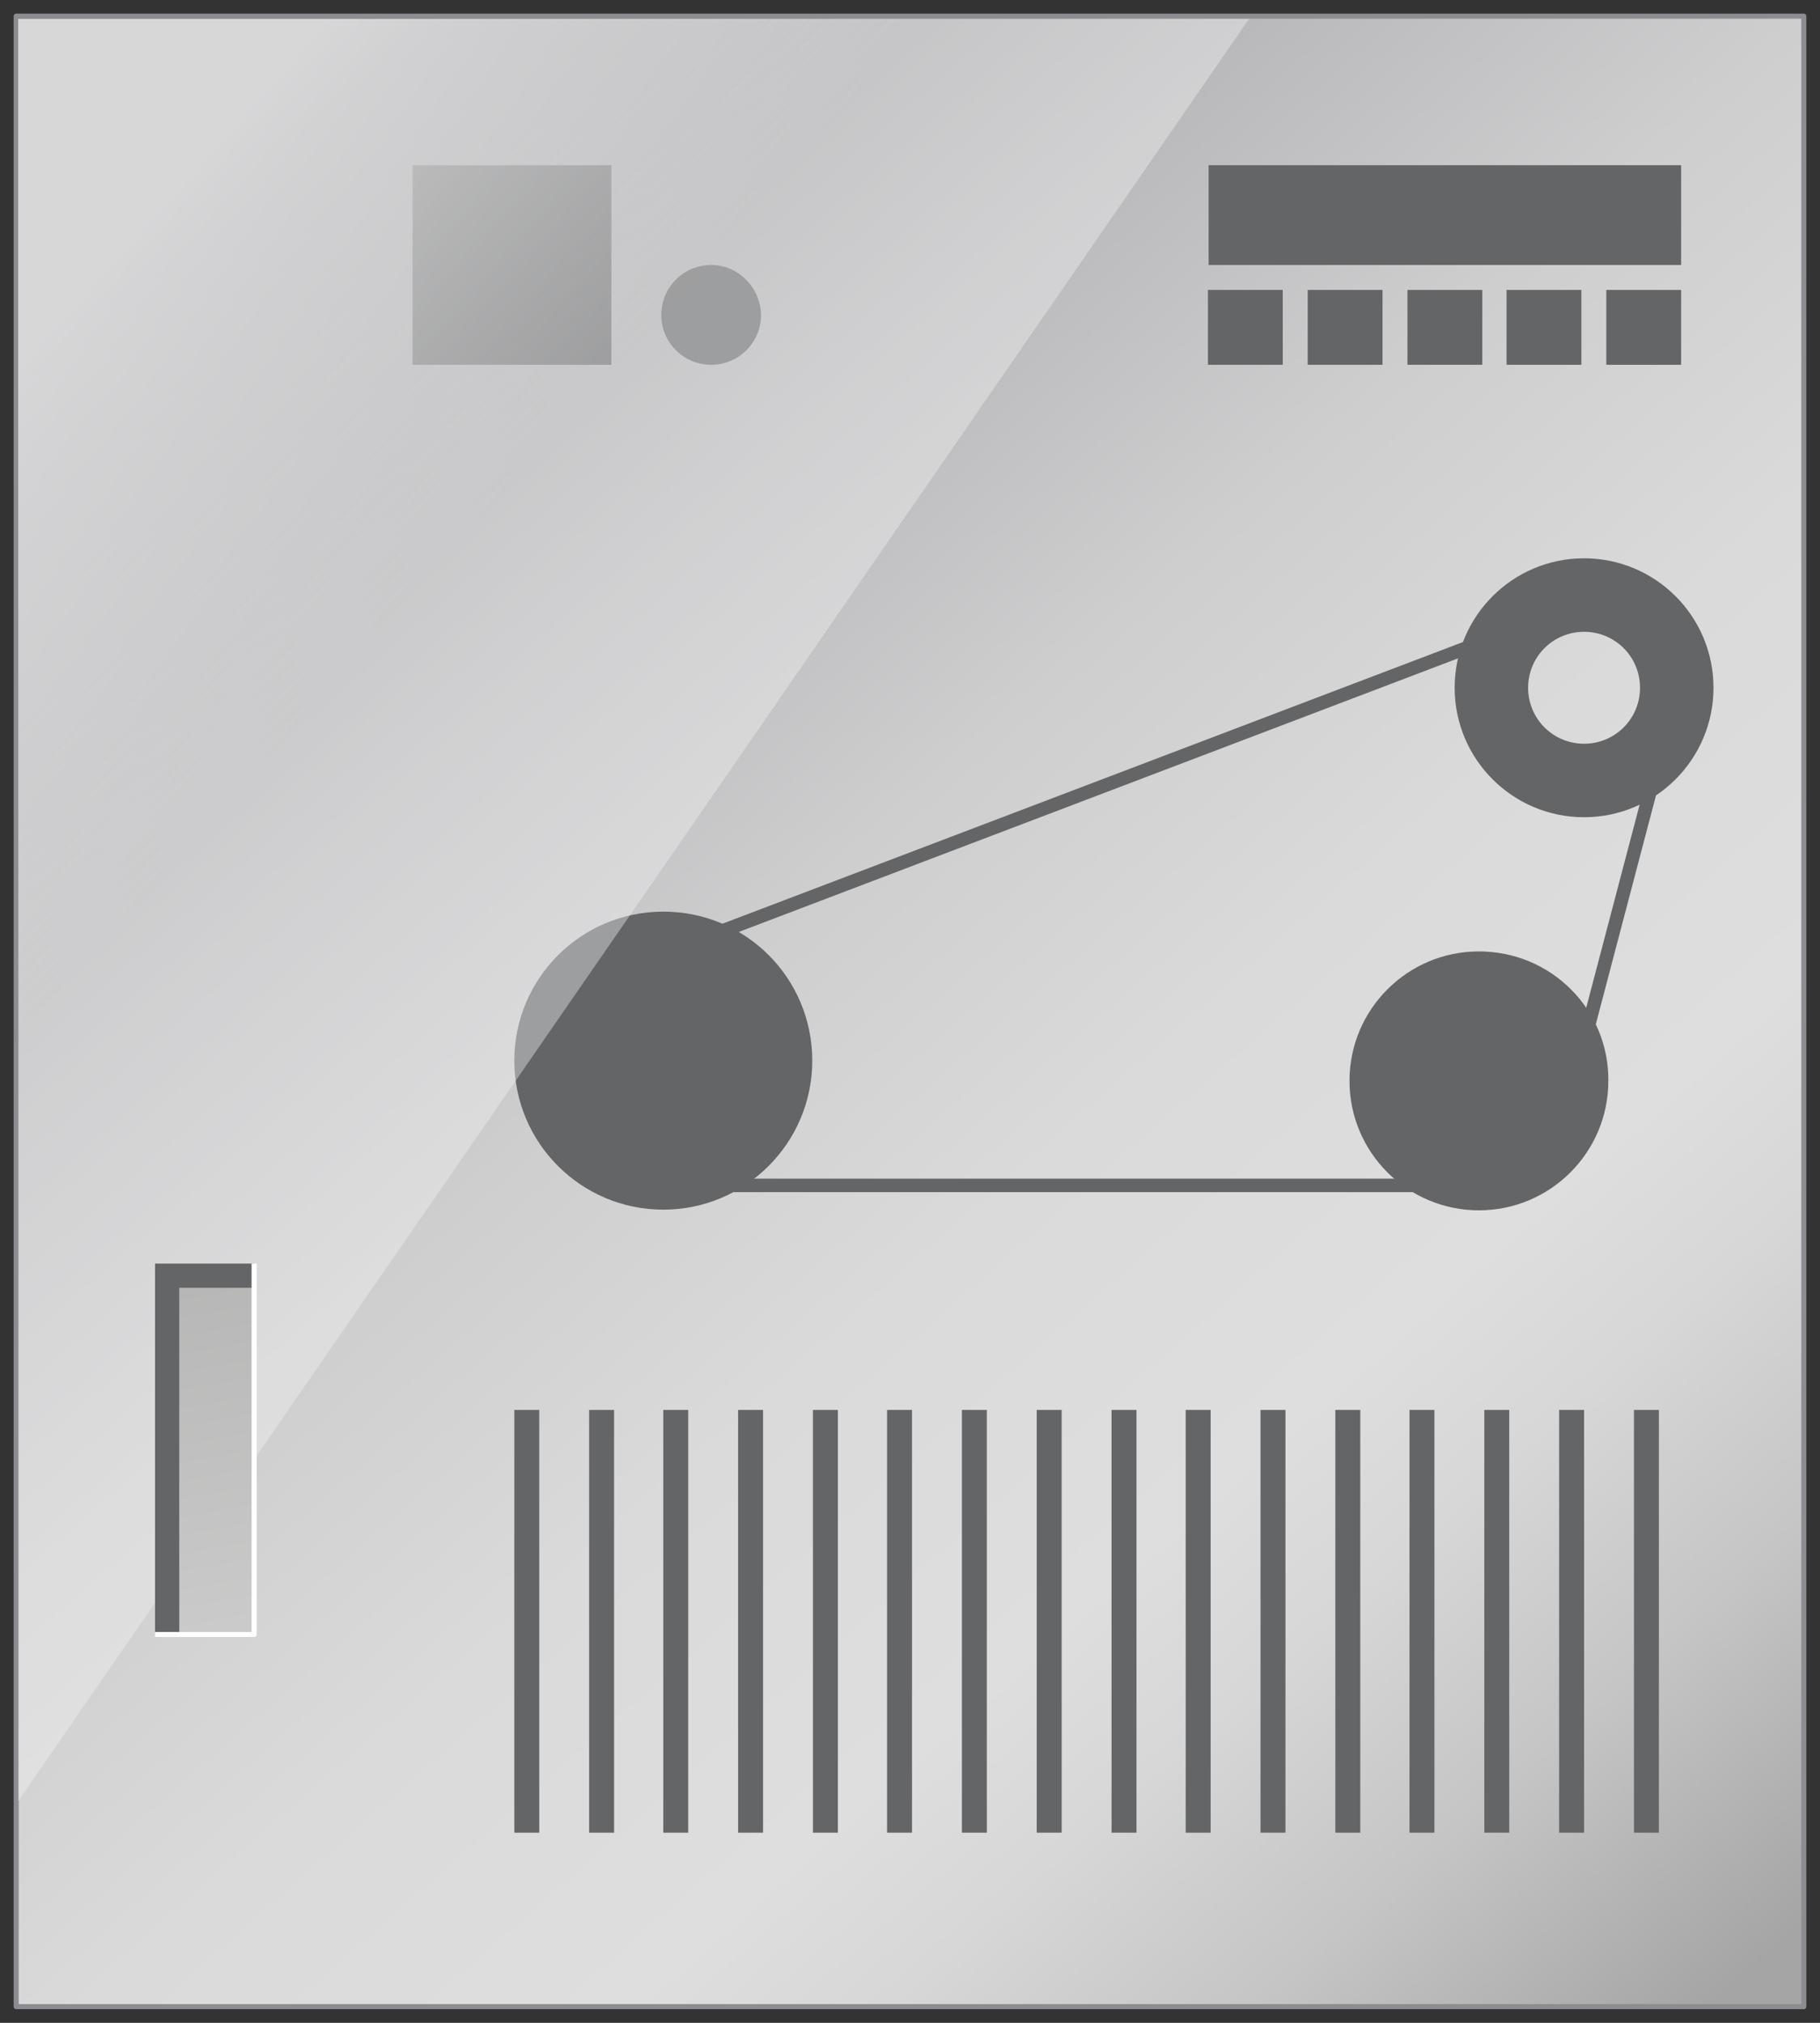 <?xml version="1.0" encoding="utf-8"?>

<!-- Copyright 2016 Siemens AG -->

<!-- Generator: Adobe Illustrator 16.0.4, SVG Export Plug-In . SVG Version: 6.00 Build 0)  -->
<!DOCTYPE svg PUBLIC "-//W3C//DTD SVG 1.1//EN" "http://www.w3.org/Graphics/SVG/1.1/DTD/svg11.dtd">
<svg version="1.1" id="Cabinet_Small_Glass_Left" xmlns="http://www.w3.org/2000/svg" xmlns:xlink="http://www.w3.org/1999/xlink"
	 x="0px" y="0px" width="270px" height="300px" viewBox="0 0 270 300" enable-background="new 0 0 270 300" xml:space="preserve">
<rect x="0" y="0" width="270" height="300" fill="#333333" stroke="none"/>
<linearGradient id="Shape_Door_1_" gradientUnits="userSpaceOnUse" x1="259.823" y1="292.084" x2="27.823" y2="28.084">
	<stop  offset="0" style="stop-color:#A5A5A5"/>
	<stop  offset="7.963187e-03" style="stop-color:#A7A7A7"/>
	<stop  offset="0.127" style="stop-color:#C5C5C5"/>
	<stop  offset="0.23" style="stop-color:#D7D7D7"/>
	<stop  offset="0.302" style="stop-color:#DEDEDE"/>
	<stop  offset="0.452" style="stop-color:#DADADA"/>
	<stop  offset="0.604" style="stop-color:#CECECF"/>
	<stop  offset="0.757" style="stop-color:#B9B9BC"/>
	<stop  offset="0.91" style="stop-color:#9D9DA1"/>
	<stop  offset="0.986" style="stop-color:#8C8C91"/>
</linearGradient>
<rect id="Shape_Door_3_" x="2.4" y="2.4" fill="url(#Shape_Door_1_)" stroke="#8C8C91" stroke-width="0.75" stroke-linecap="round" stroke-linejoin="round" stroke-miterlimit="10" width="265.2" height="295.2"/>
<g id="Technic">
	<path id="Tape" fill="none" stroke="#646567" stroke-width="2" stroke-miterlimit="10" d="M103.4,139.5l118.6-45.1 M246.1,112.4
		l-12.6,47.9 M212.8,175.8H105.7"/>
	<path id="Technic_1_" fill="#646567" d="M90.7,54.1H61.2V24.5h29.5V54.1z M249.4,24.5h-70.1v14.8h70.1V24.5z M190.3,43h-11.1v11.1
		h11.1V43z M205.1,43H194v11.1h11.1V43z M219.9,43h-11.1v11.1h11.1V43z M234.6,43h-11.1v11.1h11.1V43z M249.4,43h-11.1v11.1h11.1V43
		z M105.5,39.3c-4.1,0-7.4,3.3-7.4,7.4c0,4.1,3.3,7.4,7.4,7.4c4.1,0,7.4-3.3,7.4-7.4C112.8,42.6,109.5,39.3,105.5,39.3z M98.4,135.2
		c-12.2,0-22.1,9.9-22.1,22.1s9.9,22.1,22.1,22.1s22.1-9.9,22.1-22.1S110.7,135.2,98.4,135.2z M219.4,141.1
		c-10.6,0-19.2,8.6-19.2,19.2c0,10.6,8.6,19.2,19.2,19.2c10.6,0,19.2-8.6,19.2-19.2C238.7,149.7,230.1,141.1,219.4,141.1z
		 M254.2,102c0,10.6-8.6,19.2-19.2,19.2c-10.6,0-19.2-8.6-19.2-19.2c0-10.6,8.6-19.2,19.2-19.2C245.6,82.8,254.2,91.4,254.2,102z
		 M243.3,102c0-4.6-3.7-8.3-8.3-8.3c-4.6,0-8.3,3.7-8.3,8.3s3.7,8.3,8.3,8.3C239.6,110.3,243.3,106.6,243.3,102z M80,209.1h-3.7
		v62.7H80V209.1z M91.1,209.1h-3.7v62.7h3.7V209.1z M102.1,209.1h-3.7v62.7h3.7V209.1z M113.2,209.1h-3.7v62.7h3.7V209.1z
		 M124.3,209.1h-3.7v62.7h3.7V209.1z M135.3,209.1h-3.7v62.7h3.7V209.1z M146.4,209.1h-3.7v62.7h3.7V209.1z M157.5,209.1h-3.7v62.7
		h3.7V209.1z M168.6,209.1h-3.7v62.7h3.7V209.1z M179.6,209.1h-3.7v62.7h3.7V209.1z M190.7,209.1H187v62.7h3.7V209.1z M201.8,209.1
		h-3.7v62.7h3.7V209.1z M212.8,209.1h-3.7v62.7h3.7V209.1z M223.9,209.1h-3.7v62.7h3.7V209.1z M235,209.1h-3.7v62.7h3.7V209.1z
		 M246.1,209.1h-3.7v62.7h3.7V209.1z"/>
</g>
<linearGradient id="Reflection_1_" gradientUnits="userSpaceOnUse" x1="52.456" y1="98.003" x2="3.188" y2="54.21">
	<stop  offset="0" style="stop-color:#F2F2F2;stop-opacity:0.4"/>
	<stop  offset="1" style="stop-color:#F7F7F7;stop-opacity:0.7"/>
</linearGradient>
<polygon id="Reflection" fill="url(#Reflection_1_)" points="2.7,2.8 2.7,267.1 185.3,2.8 "/>
<g id="Handle_2_">
	<linearGradient id="Shape_Handle_1_" gradientUnits="userSpaceOnUse" x1="60.928" y1="378.967" x2="0.352" y2="37.481">
		<stop  offset="0" style="stop-color:#FFFFFF"/>
		<stop  offset="1" style="stop-color:#7C7C7B"/>
	</linearGradient>
	<rect id="Shape_Handle_2_" x="26.6" y="191" fill="url(#Shape_Handle_1_)" width="11" height="51.4"/>
	<polygon id="Shadow_1_" fill="#646567" points="23,187.4 23,242.5 26.6,242.5 26.6,191 37.7,191 37.7,187.4 	"/>
	
		<polyline id="Reflection_Line_2_" fill="none" stroke="#FFFFFF" stroke-width="0.75" stroke-linejoin="round" stroke-miterlimit="10" points="
		37.7,187.4 37.7,242.4 23,242.4 	"/>
</g>
</svg>
